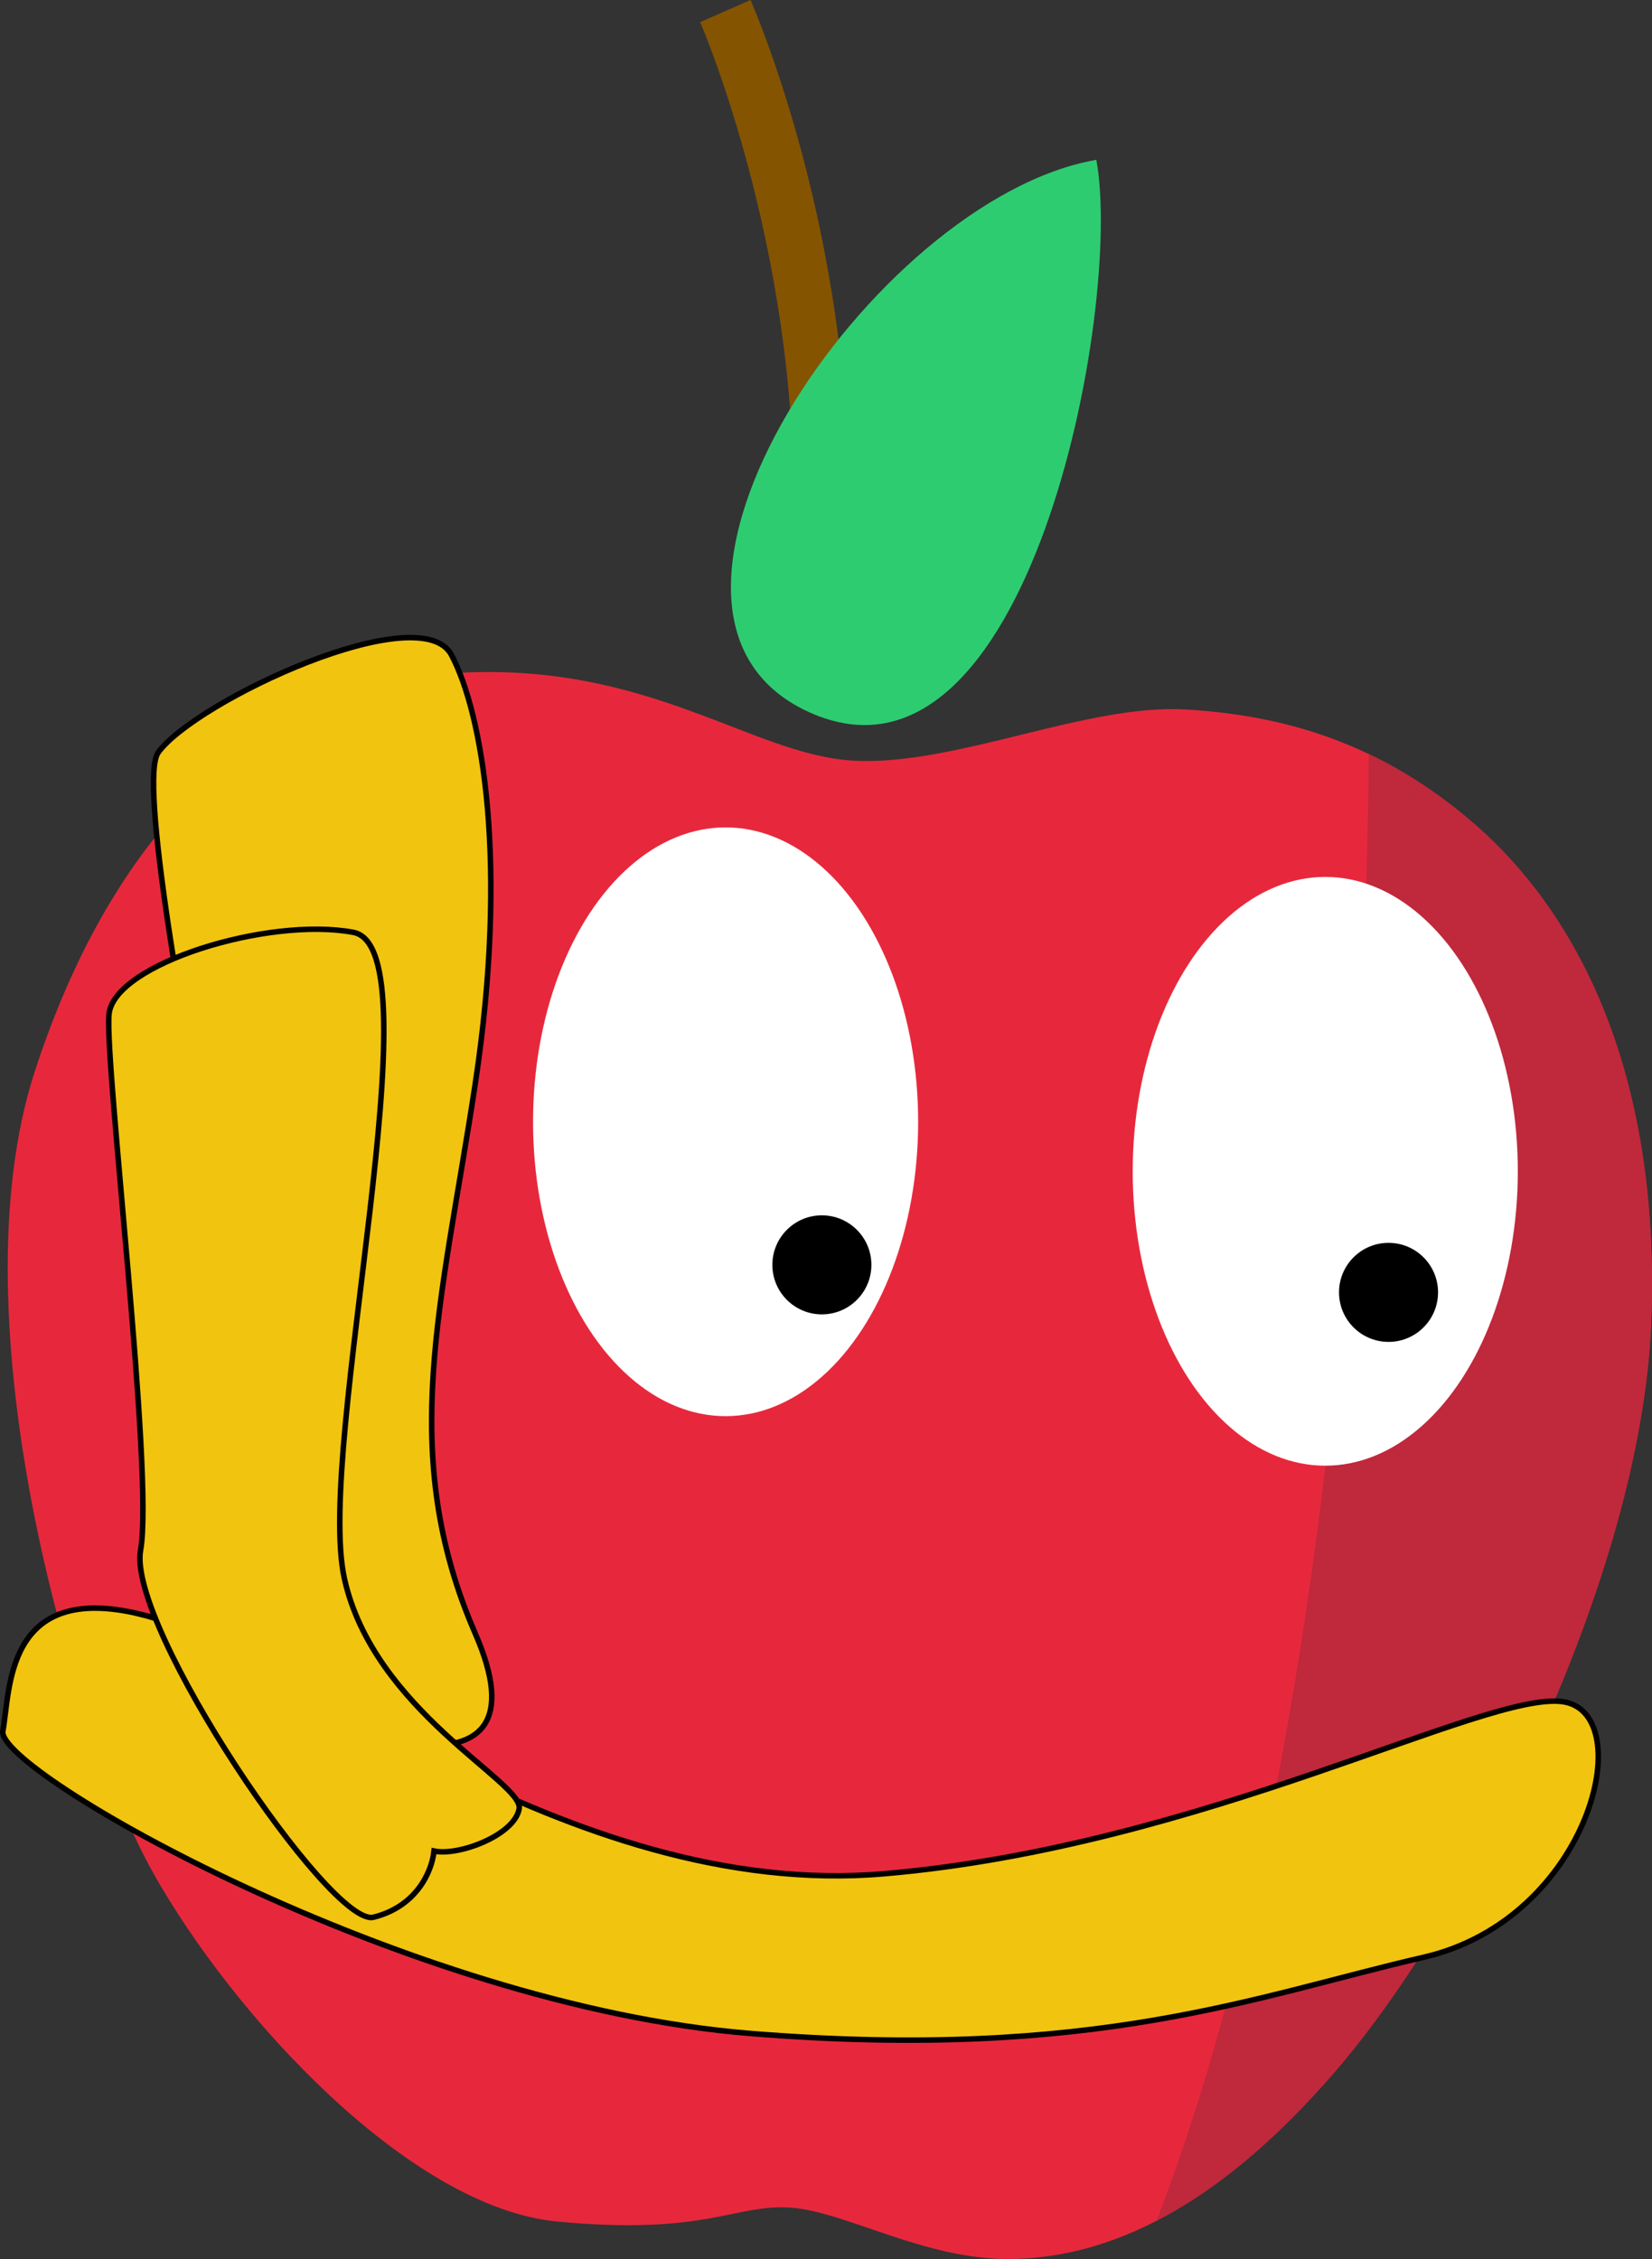 <svg id="Layer_2" xmlns="http://www.w3.org/2000/svg" viewBox="0 0 300.28 410.54">
    <rect x="0" y="0" width="300.28" height="410.54" fill="#333333" stroke="none"/>
    <defs>
        <style>
            .cls-1{fill:#fff}.cls-6{fill:#f1c40f;stroke:#000;stroke-miterlimit:10}
        </style>
    </defs>
    <g id="Layer_2-2">
        <path d="m153.95 101.08-9.99-.54c2.78-51.55-16.5-96.07-16.69-96.51L136.42 0c.84 1.9 20.44 47.17 17.53 101.08Z" style="fill:#855400"/>
        <path d="M155.35 138.25c-18.48-.9-37.03-17.86-71.94-15.97-34.92 1.89-62.45 27.32-77.12 72.54-14.67 45.22 7.02 119.61 21.53 145.51 14.51 25.89 46.53 60.82 73.42 63.4 26.9 2.58 32.24-3.12 42.22-2.54s24.39 9.44 39.97 9.35c15.58-.09 36.01-6.91 59.67-34.57s55.29-88.92 57.04-135.9-14.64-74.98-31.79-90.01c-17.15-15.03-34.89-20.07-52.86-21.12-17.97-1.05-41.67 10.21-60.15 9.32Z" style="fill:#e7283c"/>
        <path d="M199.28 29.05c-40.7 7.03-91.58 82.39-52.29 100.34 39.96 18.26 57.2-73.62 52.29-100.34Z" style="fill:#2ecc71"/>
        <ellipse class="cls-1" cx="131.89" cy="203.87" rx="35" ry="53.5"/>
        <circle cx="149.39" cy="229.87" r="9"/>
        <path d="M268.36 150.06c-6.44-5.65-12.97-9.88-19.56-13.03-.7 66.94-6.88 184.34-38.58 266.58 10.02-5.17 21.05-13.8 32.89-27.64 23.66-27.66 55.29-88.92 57.04-135.9 1.75-46.98-14.64-74.98-31.79-90.01Z" style="fill:#c0283c"/>
        <ellipse class="cls-1" cx="240.89" cy="212.87" rx="35" ry="53.5"/>
        <circle cx="252.39" cy="234.87" r="9"/>
        <path class="cls-6" d="M28.77 136.73c6.93-9.44 47.66-28.33 53.29-17.7 5.63 10.62 10.4 37.77 4.33 77.89-6.07 40.13-14.3 67.14 0 99.96 14.3 32.82-27.16 16.03-27.16 16.03s-37.4-166.73-30.46-176.17Z"/>
        <path class="cls-6" d="M25.59 293.38c24.82 6.06 77.24 52.1 135.12 47.15 57.88-4.95 109.19-33.2 123.3-31.28 14.11 1.92 5.06 39.49-25.26 46.46-30.32 6.96-59.57 18.9-122.32 13.85C73.69 364.5-.86 321.78.52 314.58c1.38-7.2.26-27.25 25.08-21.2Z"/>
        <path class="cls-6" d="M67.89 348.43c7.74-1.92 10.59-8.18 11-12.03 4.48.96 14.67-2.89 15.48-7.7s-26.48-17.8-31.78-41.86 17.11-114.51 1.63-117.4c-15.48-2.89-43.59 5.77-44.41 14.92-.81 9.14 8.21 83.61 5.74 97.38-2.48 13.77 34.6 68.62 42.34 66.69Z"/>
    </g>
</svg>
